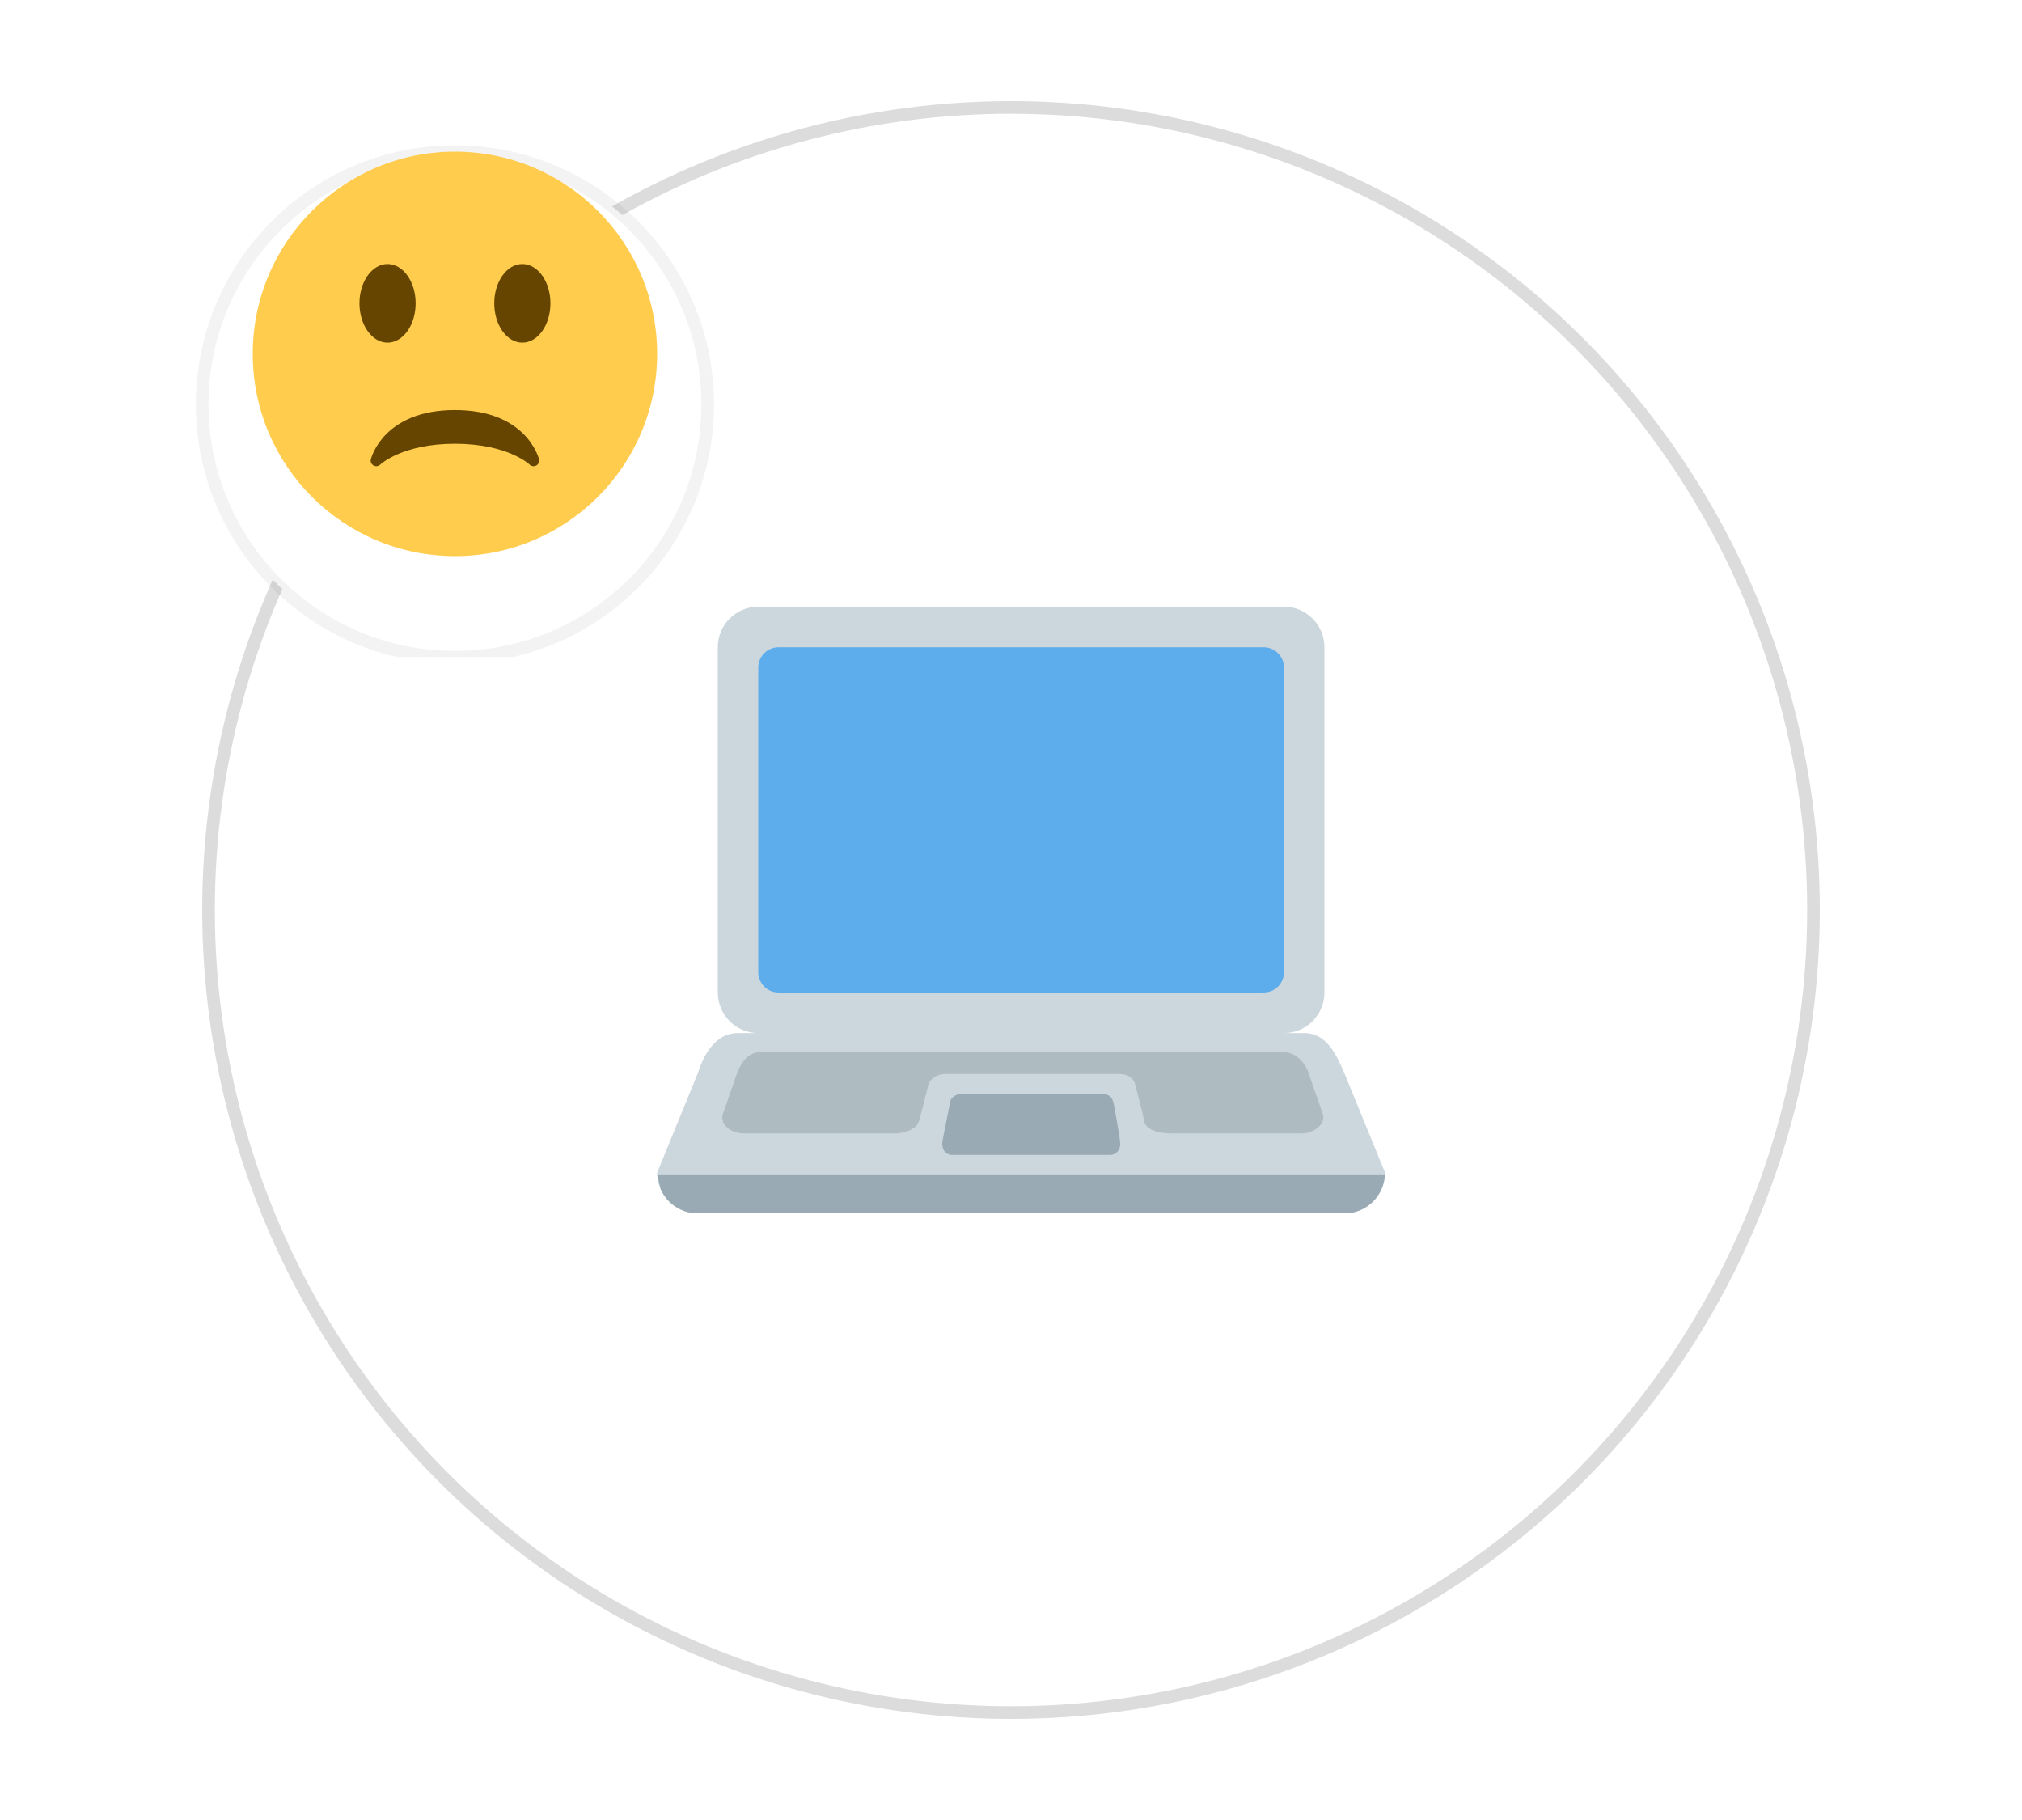 <svg width="80" height="72" viewBox="0 0 80 72" fill="none" xmlns="http://www.w3.org/2000/svg">
<circle cx="40" cy="36" r="32" fill="white"/>
<circle cx="40" cy="36" r="31.75" stroke="black" stroke-opacity="0.14" stroke-width="0.5"/>
<path d="M53.2 42.477C52.866 41.706 52.483 40.87 51.6 40.87H50.8C51.683 40.87 52.4 40.151 52.4 39.264V25.606C52.4 24.719 51.683 24 50.8 24H30C29.117 24 28.4 24.719 28.4 25.606V39.264C28.4 40.151 29.117 40.87 30 40.87H29.2C28.317 40.87 27.866 41.674 27.6 42.477L26 46.393C26 47.281 26.717 48 27.6 48H53.2C54.083 48 54.8 47.281 54.8 46.394L53.2 42.477V42.477Z" fill="#CCD6DD"/>
<path d="M26.006 46.46L26.011 46.506L26.147 47.059C26.4 47.613 26.954 48 27.6 48H53.2C54.061 48 54.758 47.316 54.794 46.46H26.006Z" fill="#9AAAB4"/>
<path d="M50.8 38.46C50.8 38.904 50.442 39.263 50 39.263H30.8C30.358 39.263 30 38.904 30 38.46V26.41C30 25.966 30.358 25.607 30.8 25.607H50C50.442 25.607 50.8 25.967 50.8 26.41V38.46Z" fill="#5DADEC"/>
<path d="M52.325 44.034L51.717 42.294C51.526 41.926 51.209 41.624 50.766 41.624H30.088C29.646 41.624 29.363 41.95 29.163 42.453L28.613 44.034C28.438 44.511 28.971 44.838 29.413 44.838H35.475C35.475 44.838 36.225 44.8 36.358 44.351C36.511 43.833 36.69 43.052 36.728 42.914C36.787 42.703 37.038 42.49 37.413 42.49H44.275C44.675 42.49 44.872 42.692 44.924 42.942C44.958 43.106 45.174 43.855 45.274 44.368C45.363 44.825 46.251 44.837 46.251 44.837H51.526C51.967 44.837 52.5 44.46 52.325 44.034V44.034Z" fill="#AEBBC1"/>
<path d="M43.9 45.69H37.675C37.375 45.69 37.245 45.416 37.288 45.15C37.331 44.886 37.575 43.716 37.594 43.58C37.613 43.443 37.814 43.28 38.014 43.28H43.626C43.863 43.28 44.018 43.41 44.066 43.671C44.113 43.933 44.307 44.984 44.322 45.224C44.338 45.465 44.187 45.69 43.9 45.69V45.69Z" fill="#9AAAB4"/>
<g clip-path="url(#clip0)">
<g filter="url(#filter0_d)">
<path fill-rule="evenodd" clip-rule="evenodd" d="M18 24C23.523 24 28 19.523 28 14C28 8.477 23.523 4 18 4C12.477 4 8 8.477 8 14C8 19.523 12.477 24 18 24Z" fill="white"/>
<path fill-rule="evenodd" clip-rule="evenodd" d="M18 24C23.523 24 28 19.523 28 14C28 8.477 23.523 4 18 4C12.477 4 8 8.477 8 14C8 19.523 12.477 24 18 24Z" stroke="black" stroke-opacity="0.05" stroke-width="0.5"/>
</g>
<path d="M18 22C22.418 22 26 18.418 26 14C26 9.582 22.418 6 18 6C13.582 6 10 9.582 10 14C10 18.418 13.582 22 18 22Z" fill="#FFCC4D"/>
<path d="M21.327 18.168C21.307 18.089 20.808 16.222 18 16.222C15.192 16.222 14.693 18.089 14.673 18.168C14.649 18.265 14.692 18.365 14.779 18.415C14.865 18.464 14.974 18.449 15.045 18.38C15.054 18.372 15.914 17.555 18 17.555C20.086 17.555 20.947 18.372 20.955 18.38C20.997 18.422 21.054 18.444 21.111 18.444C21.148 18.444 21.186 18.435 21.22 18.416C21.308 18.366 21.351 18.265 21.327 18.168Z" fill="#664500"/>
<path d="M15.333 13.556C15.947 13.556 16.445 12.859 16.445 12C16.445 11.141 15.947 10.444 15.333 10.444C14.72 10.444 14.222 11.141 14.222 12C14.222 12.859 14.72 13.556 15.333 13.556Z" fill="#664500"/>
<path d="M20.667 13.556C21.28 13.556 21.778 12.859 21.778 12C21.778 11.141 21.28 10.444 20.667 10.444C20.053 10.444 19.555 11.141 19.555 12C19.555 12.859 20.053 13.556 20.667 13.556Z" fill="#664500"/>
</g>
<defs>
<filter id="filter0_d" x="3.75" y="1.75" width="28.5" height="28.5" filterUnits="userSpaceOnUse" color-interpolation-filters="sRGB">
<feFlood flood-opacity="0" result="BackgroundImageFix"/>
<feColorMatrix in="SourceAlpha" type="matrix" values="0 0 0 0 0 0 0 0 0 0 0 0 0 0 0 0 0 0 127 0"/>
<feOffset dy="2"/>
<feGaussianBlur stdDeviation="2"/>
<feColorMatrix type="matrix" values="0 0 0 0 0 0 0 0 0 0 0 0 0 0 0 0 0 0 0.08 0"/>
<feBlend mode="normal" in2="BackgroundImageFix" result="effect1_dropShadow"/>
<feBlend mode="normal" in="SourceGraphic" in2="effect1_dropShadow" result="shape"/>
</filter>
<clipPath id="clip0">
<rect width="24" height="24" fill="white" transform="translate(6 2)"/>
</clipPath>
</defs>
</svg>

